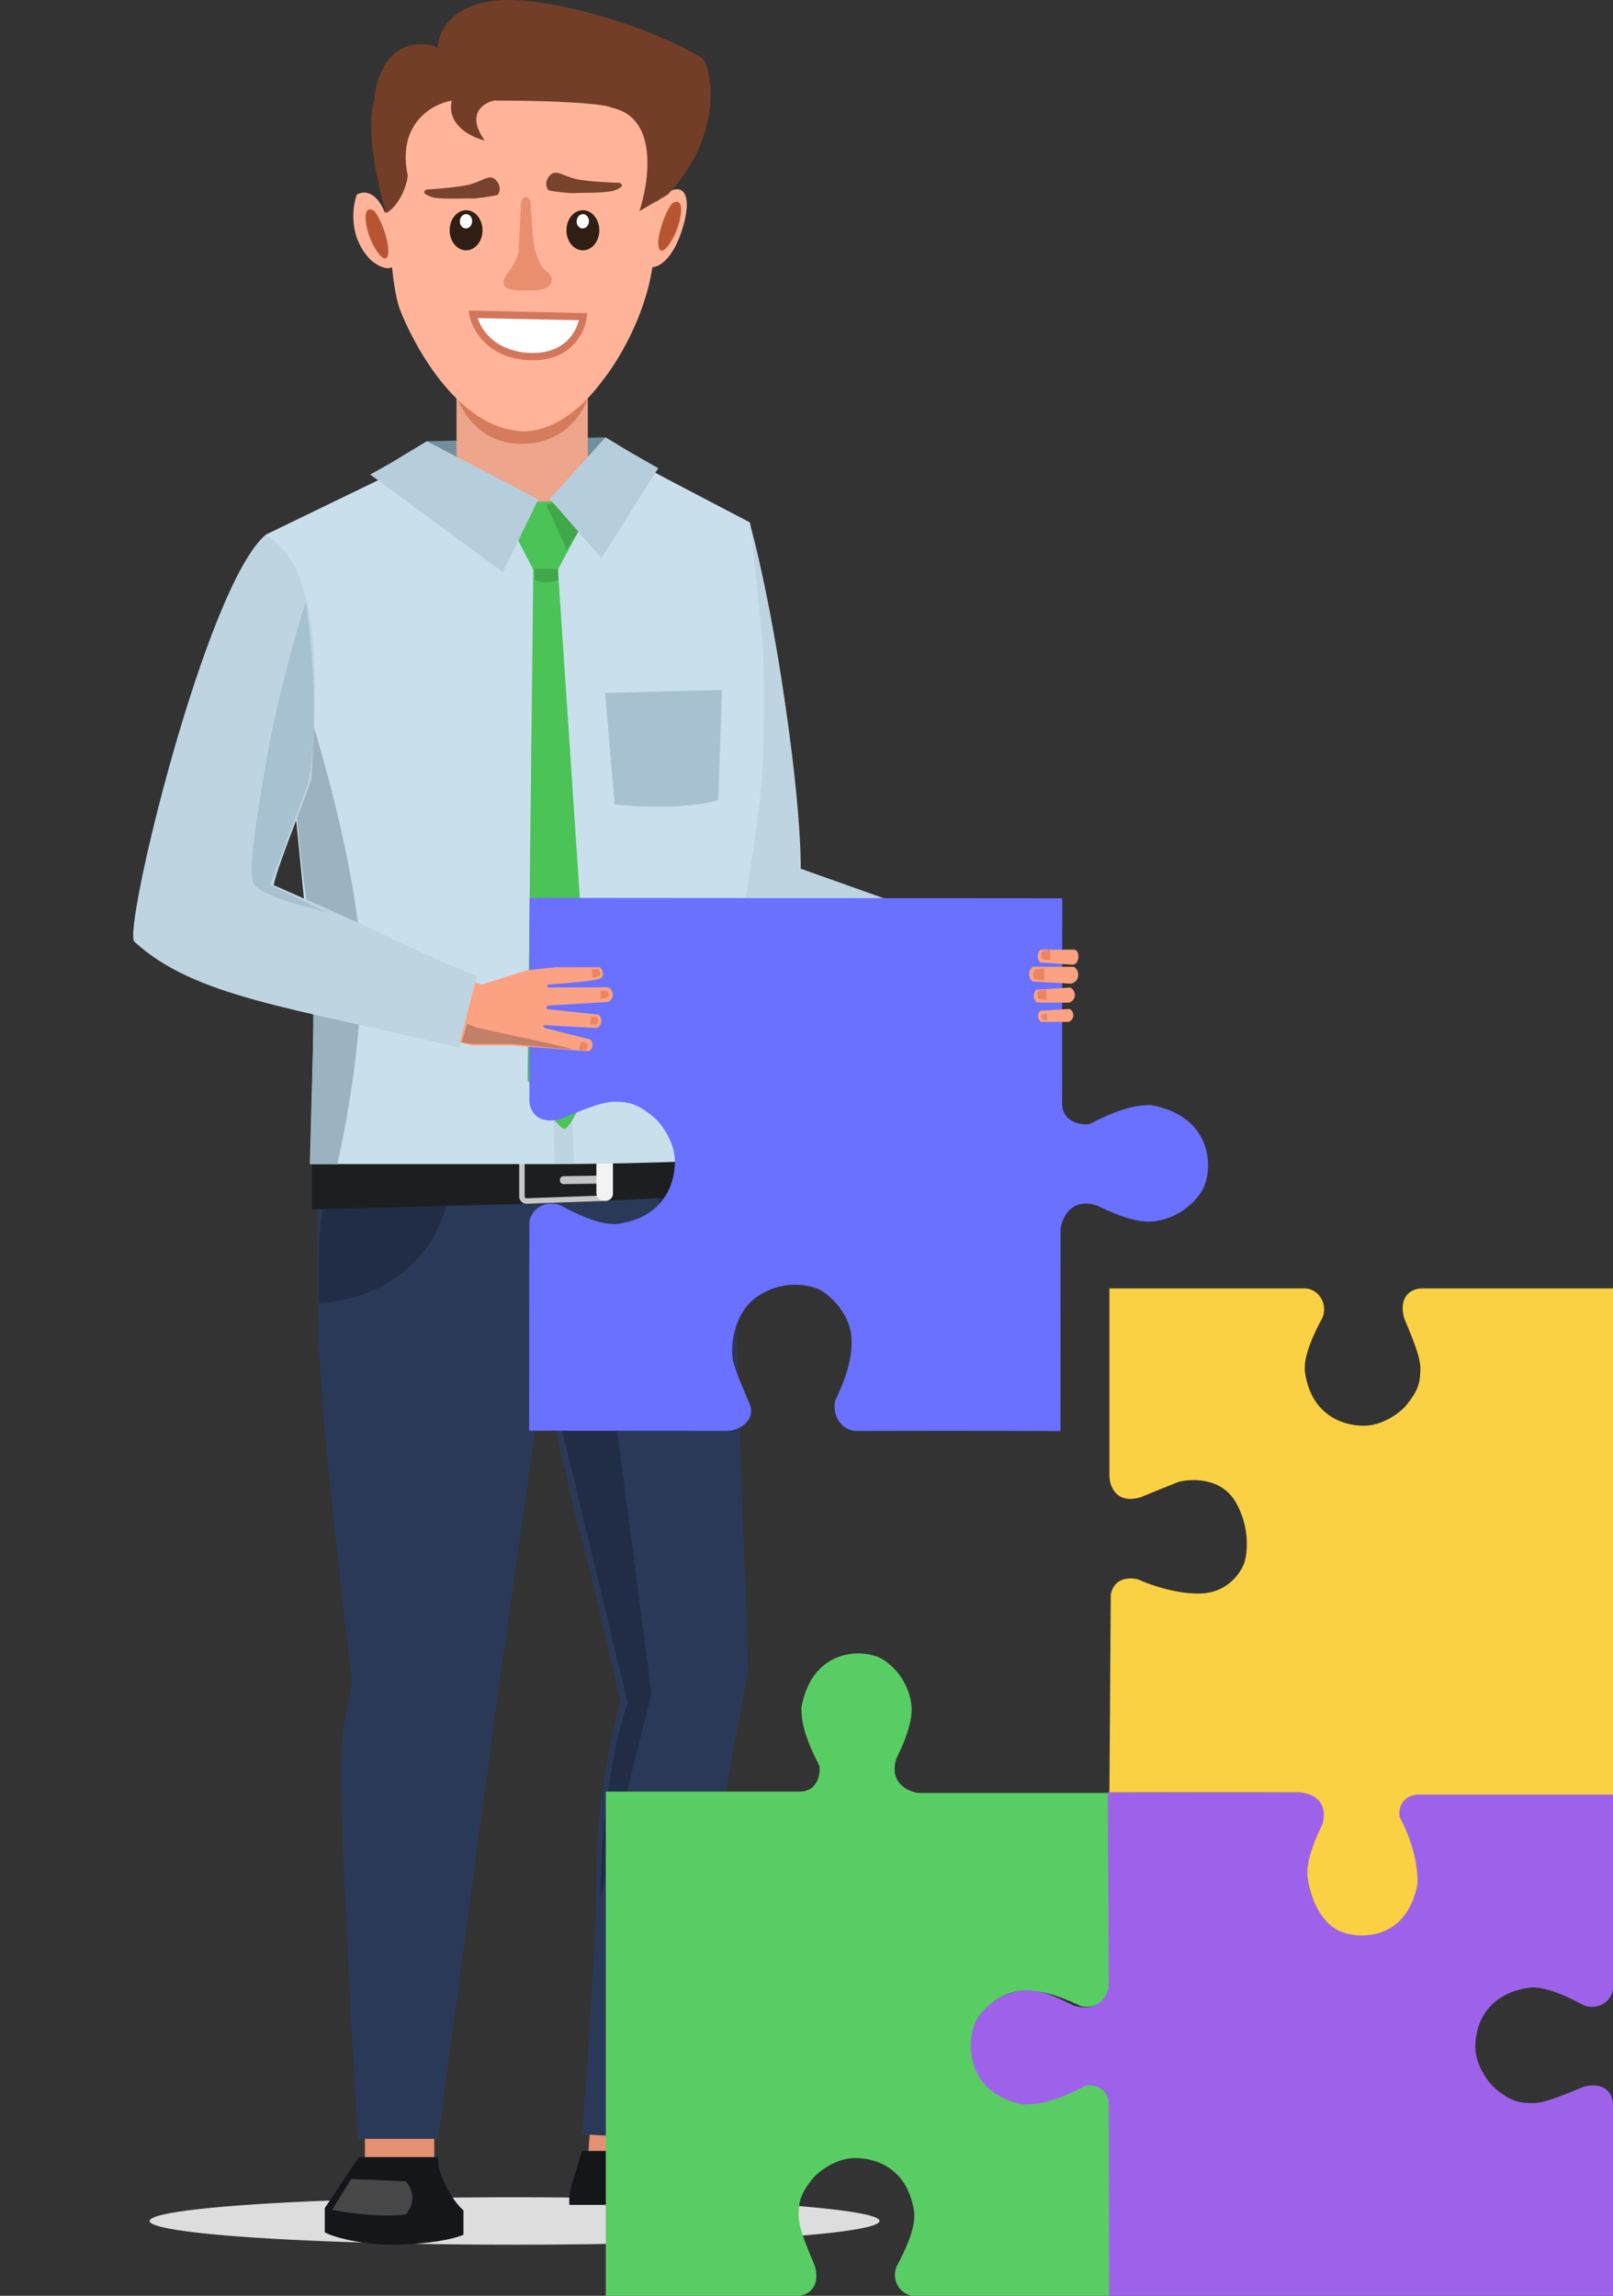 <svg width="442" height="629" fill="none" xmlns="http://www.w3.org/2000/svg"><rect width="100%" height="100%" fill="#333333" stroke="none"/><ellipse cx="141" cy="608.5" rx="100" ry="6.5" fill="#DDD"/><path d="M100 592v-7h19v7h-19zm61.179-1.758l.472-6.584.047-.658 18.739.955-.519 7.242-18.739-.955z" fill="#E49072"/><path d="M156.496 599.167l2.978-9.846h9.026s8.339-.59 11.814-2.231C188 593.5 206.253 598.031 218 599.398v2.231l-2.5 2.461h-37l-4.661-2.461-.489 2.461H156v-2.461l.496-2.462z" fill="#15161A"/><path d="M178 590.775l4.404-1.685c3.524 3.369 13.866 6.895 18.596 7.737l-1.957 1.263c-6.656 0-16.802-5.21-21.043-7.315z" fill="#474747"/><path d="M89 604.958L98.306 591h21.714c0 .443 0 3.323 1.551 6.647 1.551 3.323 3.102 5.76 5.429 7.975v6.647c-1.551.665-5.739 2.127-16.286 2.659-10.547.531-19.388-1.994-21.714-3.324v-6.646z" fill="#15161A"/><path d="M111.267 597.647L96.254 597 91 605.417s2.252.648 9.007 1.295c6.756.648 11.26 0 11.26 0 3.002-3.885 1.501-7.122 0-9.065z" fill="#474747"/><path d="M96.5 460.5s-8.5-68.379-9-91.5c-.5-23.121-.45-40.057-.45-40.057L202.004 326l-.501 31.108L205 457.796 181.013 586l-21.491-1.261s3.998-51.911 3.998-73.35C163.52 489.949 170 466 170 466s-7.5-33-10-42-7.999-33.637-7.999-33.637-4.5-1.261-5 0-10.972 76.522-10.972 76.522L120.037 586H98.046C91.049 461.987 93.5 481 96.5 460.5z" fill="#2A3958"/><path d="M178.5 464L168 383.5l-2.5-3.5-13 5.5 19.5 81c-6 17.2-7.5 42.833-7.5 53.5l14-56zM87.422 344c0-7 .944-13 .944-13l34.056-1c-4.808 17.647-19.975 26.265-35 27v-13zm114.139-5.154L201.7 327l-21.278 1c1.5 9.5 7.692 20.353 21 21l.139-10.154z" fill="#212D46"/><path d="M85.421 316.969h117.624v10.134l-47.001 2.382-70.623 1.855v-14.371z" fill="#1C1E20"/><path d="M167.205 317.447c0-.69-.56-1.25-1.25-1.25h-21.683c-.691 0-1.25.56-1.25 1.25v10.355a1.25 1.25 0 001.295 1.249l21.683-.783a1.25 1.25 0 001.205-1.249v-9.572z" stroke="#C6C6C6" stroke-width="1.5"/><path d="M167.026 323.069a1 1 0 00-1.014-.986l-11.596.166a1 1 0 00-.986 1.014l.003.172a1 1 0 001.014.985l11.596-.165a1 1 0 00.985-1.014l-.002-.172z" fill="#C4C4C4"/><path d="M165.423 314a2 2 0 00-2 2v10.949a2 2 0 002 2h.532a2 2 0 002-2V316a2 2 0 00-2-2h-.532z" fill="#F3F3F3"/><path d="M187.997 258.203c-3.785-2.318 3.99-97.803 17.504-114.703 0 0 6.499 22.5 11.499 63 1.975 16 2.447 26.467 2.423 31.5l29.5 10.5 21.494 6.368 15.68 6.035L284.923 281c-47.256-1.99-77.763-11.058-96.926-22.797z" fill="#BED4E1"/><path d="M205.521 143.145l-22.473-11.766-10.451-5.599-11.397 14.417-29.513.09-13.021-16.008-45.833 22.205 7.854 33.672V220l5.42 54.542-1.184 44.396h65.737c28.285 0 53.033-1.438 53.033-1.438 0-10.87-1.781-34.88-1.193-52.5.587-17.62 4.5-29.5 6.5-54.5 0 0 .804-22.067 0-33s-3.479-34.355-3.479-34.355z" fill="#CADFEC"/><path d="M164.816 128.089l1-8.274-48.961 1.073 7.811 5.1 3.245 3.71 36.905-1.609z" fill="#728E9F"/><path d="M125.092 102.83h35.99v26.852s-3.856 12.211-17.995 12.211c-14.139 0-17.995-17.211-17.995-17.211V102.83z" fill="#EDA58B"/><path d="M124.966 107.449s4.817 7.296 17.995 7.296 17.995-5.97 17.995-5.97v.627s-3.856 12.211-17.995 12.211c-14.139 0-17.995-13.537-17.995-13.537v-.627z" fill="#D57C5C"/><path d="M97.788 53.284c4.113-2.057 6.855 2.57 7.712 5.141l1.928-8.997c1.071-3.214 3.471-11.44 4.499-18.638 1.028-7.198 6.427-6.856 8.998-5.784 13.068.214 39.718.642 41.774.642 10.797-.514 16.067 5.784 17.353 8.998-.429 4.713-1.741 14.565-2.571 16.71-2.261 5.843 3.214 3.856 3.214 3.213 5.141-5.141 9.64-3.213 6.426 7.712-2.57 8.74-6.641 10.926-8.355 10.926-2.056 13.882-9.854 26.35-13.496 30.849-9.769 13.368-19.081 14.139-21.851 14.139-20.445-.798-32.777-30.206-34.063-34.062-1.028-3.085-1.714-8.57-1.928-10.926-.643.428-2.699.643-5.784-1.928-6.17-6.17-5.142-14.567-3.856-17.995z" fill="#FFB499"/><ellipse cx="127.721" cy="63.091" rx="4.5" ry="5.5" fill="#2F1E14"/><ellipse cx="159.721" cy="63.091" rx="4.5" ry="5.5" fill="#2F1E14"/><ellipse rx="1.685" ry="1.962" transform="matrix(.998 .06 -.066 .998 127.699 60.628)" fill="#fff"/><ellipse rx="1.685" ry="1.962" transform="matrix(.998 .06 -.066 .998 159.699 60.628)" fill="#fff"/><path d="M102.598 27.555c-2.571 7.712 1.071 23.78 3.214 30.849 4.498-2.571 6.427-10.283 5.784-10.926-2.571-13.882 7.069-19.067 12.211-19.923-1.543 6.684 5.356 10.068 8.998 10.925-5.142-7.198-.429-10.283 2.57-10.925 22.494 0 31.492 1.285 32.135 1.928 12.853 2.57 10.497 19.79 7.712 28.359l7.712-4.499c14.782-15.424 12.64-33.286 9.64-37.357-6.212-3.856-24.036-12.34-45.63-15.424-21.595-3.085-26.993 7.284-26.993 12.854-.514-1.029-2.785-1.286-3.856-1.286-10.283-.514-13.283 10.069-13.497 15.425z" fill="#723E28"/><path d="M105.811 70.695c1.928-1.285-1.071-10.497-3.213-12.853-1.929-1.286-3.213 0-1.929 5.141.948 3.793 3.857 8.57 5.142 7.712zm75.171-2.107c-1.928-1.285 1.071-10.497 3.213-12.853 1.928-1.286 3.213 0 1.928 5.141-.947 3.793-3.856 8.57-5.141 7.712z" fill="#B75532"/><path d="M159.797 86.763l-30.206-.643c.643 3.642 4.627 11.054 15.424 11.568 10.797.514 14.354-7.07 14.782-10.925z" fill="#fff" stroke="#D2765C" stroke-width="2"/><path d="M158.176 49.128c3.027.593 8.994.89 11.599.963 1.92.9-.979 1.991-1.902 2.247-3.401.644-7.939.41-10.439.574-1.147.076-5.169-.358-7.061-.728-.548-.544-1.294-2.087.111-3.908 1.756-2.276 3.908.11 7.692.852zm-29.77 1.495c-3.007.686-8.963 1.165-11.564 1.318-1.891.959 1.04 1.96 1.97 2.188 3.419.539 7.948.166 10.452.254 1.148.04 5.155-.516 7.035-.945.531-.56 1.229-2.126-.23-3.902-1.825-2.22-3.903.23-7.663 1.087z" fill="#77432D"/><path d="M98.5 257c2.421 26-6.079 62-6.079 62H85s1.873-54.162 0-65.5c-3.358-20.329-4.5-41.5-4.5-41.5l5-14.5s10.578 33.5 13 59.5z" fill="#9BB2C0"/><path d="M138.943 75.045c-3.085 4.113 1.714 4.713 4.499 4.499h2.571c6.427 0 5.784-3.856 3.856-5.142-1.928-1.285-2.571-3.856-3.214-5.784-.642-1.928-1.285-12.854-1.285-13.496-1.028-2.057-2.142-.857-2.571 0l-.642 12.853c.214.643-.129 2.957-3.214 7.07z" fill="#E98F6F"/><path d="M154.633 318.701l2.624-.094-5.711-162.286-3.009-.719 3.412 163.195 2.684-.096z" fill="#BED4E1"/><path d="M162.185 295.481l-9.572-143.557-.045-1.704-6.37.166-1.627 145.554s8.025 13.38 10.088 13.326c2.063-.054 7.526-13.785 7.526-13.785z" fill="#4BC357"/><path d="M144.312 137.29l2 .21 7.594-.21 5.173 7.201-6.593 12.273h-5.999l-6.492-12.519 4.317-6.955z" fill="#4BC357"/><path d="M147.569 155.837h5.41v2.968s-1.082.742-3.246.742c-2.164 0-3.246-.742-3.246-.742v-2.968h1.082zm4.019-13.519l-1.392-2.709-.463-1.392 2.318-.463h.464l6.028 7.81-3.246 5.1-1.855-4.173-1.854-4.173z" fill="#3FA949"/><path d="M164.826 152.909l-14.177-16.22 15.278-16.875 6.81 4.101 7.626 4.357-15.537 24.637zm-27.038 3.856l9.738-19.939-30.559-15.938-9.883 5.955-5.637 3.173 36.341 26.749z" fill="#B6CEDC"/><path d="M185.482 220.879c8.305-.43 11.365-1.73 11.365-1.73l.965-30.149-32 .861 2.623 30.588s8.742.861 17.047.43z" fill="#A8C1D0"/><path d="M36.812 258c-3.27-3 19.5-97.5 36-111.5 15.818 9.518 14.03 40.486 12.536 66.359l-.037.641c-3.5 10-9.324 24.064-10.311 29l22.5 10 21.312 10 12 5-5 19.5c-46-11-72.439-13.809-89-29z" fill="#BED4E1"/><path d="M74 242.5l15.813 7.5s-19.109-4.2-20.479-8.246c-1.37-4.046 1.32-19.433 3.395-31.872 3.72-22.304 11.103-45.2 11.103-45.2.805 6.029 4.148 31.318.668 49.818l-10.5 28z" fill="#A8C1D0"/><path d="M199.246 392.026L145 391.987l.041-56.64c.002-3.59 3.993-6.778 8.38-5.179 10.366 5.591 13.956 5.195 15.552 5.196 12.366-1.586 15.962-10.359 15.967-17.14.004-5.424-3.715-10.24-5.576-11.97-4.783-3.992-7.176-4.393-11.165-4.395-3.988-.003-11.57 3.581-14.761 4.775-6.703 1.591-8.375-2.798-8.373-5.191l.04-55.443 56.241.04 8.775.007 4.786.003 1.197.001 1.994.001 2.393.002 2.792.002 5.585.004 4.786.004 57.437.041-.04 56.64c.395 5.185 5.979 5.588 7.575 5.19 9.177-4.78 13.565-5.175 16.756-5.173 17.548 3.204 17.138 18.36 13.943 23.543-3.194 5.183-8.78 7.972-13.567 8.367-4.787.395-11.167-2.401-15.154-4.399-7.019-2.238-9.575 3.318-9.976 6.375l-.04 55.443c-18.614-.146-55.886-.04-56.524-.04-5.105-.961-5.846-6.121-5.179-8.38 1.597-3.456 5.033-10.527 4.4-17.548-.633-7.02-6.905-12.236-9.564-13.169-2.791-.933-9.405-2.39-16.355 2.381-6.385 4.383-7.456 14.088-6.395 17.945.878 3.192 3.424 8.937 4.38 11.171 1.991 4.655-2.798 7.577-6.105 7.575z" fill="#6A70FF"/><path d="M285.121 263.708c-1.406-1.406-.586-2.93 0-3.516h9.378c1.501.308 1.363 4.102-.587 4.102l-8.791-.586zm-.948 10.971c-1.494-1.313-.773-2.887-.226-3.509l9.358-.603c1.695.933 1.695 3.433-.321 4.132l-8.811-.02zm1.033 5.283c-1.286-1.13-.665-2.484-.195-3.02l8.054-.519c1.435.577 1.435 3.077-.277 3.556l-7.582-.017zM282.94 268.9c-1.702-1.608-.709-3.35 0-4.019h11.348c1.712 1.119 1.634 4.049-.788 4.619l-10.56-.6z" fill="#FCA282"/><path d="M287.845 263.064l-.123-2.79-2.158.327c-.493.924-.345 2.347.437 2.304l1.844.159zm-.995 10.797l-.303-2.776-2.132.465c-.433.953-.193 2.364.584 2.27l1.851.041zm.169 5.578l-.187-1.724-1.324.289c-.269.592-.121 1.468.362 1.41l1.149.025zm-.783-10.832l-.149-3.376-2.611.395c-.597 1.118-.417 2.841.529 2.788l2.231.193z" fill="#EB8561"/><path d="M305 576.792L304.125 629h-53.59c-3.396 0-6.415-3.774-4.906-7.926 5.284-9.814 4.906-13.211 4.906-14.721-1.509-11.701-9.812-15.098-16.228-15.098-5.132 0-9.686 3.523-11.321 5.284-3.774 4.53-4.151 6.795-4.151 10.569 0 3.775 3.396 10.946 4.528 13.966 1.51 6.341-2.642 7.926-4.906 7.926H166V490.854h53.589c4.906-.377 5.284-5.662 4.906-7.171-4.528-8.682-4.906-12.834-4.906-15.853 3.019-16.608 17.36-16.23 22.266-13.211 4.906 3.02 7.548 8.304 7.925 12.833.378 4.53-2.264 10.569-4.151 14.343-2.113 6.644 3.145 9.059 6.038 9.437h52.458c-.126 17.614 0 52.884 0 53.488-.906 4.831-5.787 5.536-7.926 4.907-3.27-1.51-9.963-4.756-16.605-4.152-6.642.604-11.573 6.542-12.454 9.058-.88 2.642-2.254 8.902 2.265 15.476 4.151 6.039 14.21 6.17 17.858 5.163 3.019-.833 8.453-3.246 10.567-4.152 4.402-1.887 7.17 2.642 7.17 5.772z" fill="#58CD64"/><path d="M388.32 491H442v53.541c0 3.393-3.773 6.41-7.922 4.902-9.809-5.279-13.204-4.902-14.713-4.902-11.695 1.508-15.091 9.803-15.091 16.213 0 5.128 3.521 9.678 5.282 11.312 4.527 3.77 6.791 4.147 10.563 4.147 3.773 0 10.941-3.393 13.959-4.524 6.338-1.509 7.922 2.639 7.922 4.901V629H303.924c0-17.47-.109-51.506-.109-52.411 0-4.901-4.905-5.885-6.791-4.901-8.677 4.524-13.472 4.901-16.49 4.901-16.599-3.016-15.844-18.474-12.826-23.376 3.018-4.902 8.299-7.541 12.826-7.918 4.527-.377 9.809 2.262 13.582 4.148 6.639 2.111 9.32-2.389 9.698-5.28L303.547 491c17.605.126 53.612 0 54.215 0 4.829.905 5.911 6.158 5.282 8.294-1.509 3.268-5.131 9.577-4.527 16.213.604 6.637 6.162 12.317 8.677 13.197 2.641.88 8.142 2.253 14.713-2.262 6.036-4.148 6.665-12.945 5.659-16.59-.833-3.017-2.867-8.446-3.773-10.558-1.886-4.399 1.4-8.294 4.527-8.294z" fill="#9E62EA"/><path d="M304 404.161V353h53.541c3.393 0 6.41 3.762 4.902 7.9-5.279 9.78-4.902 13.166-4.902 14.671 1.508 11.661 9.803 15.047 16.213 15.047 5.128 0 9.678-3.511 11.312-5.266 3.77-4.515 4.147-6.772 4.147-10.534 0-3.761-3.393-10.909-4.524-13.918-1.509-6.32 2.639-7.9 4.901-7.9H442v138.682h-53.541c-4.902.376-5.279 4.643-4.902 6.148 4.525 8.652 4.902 15.161 4.902 18.17-3.016 16.552-17.557 15.509-22.459 12.5-4.902-3.009-7.328-9.98-7.705-14.495-.377-4.514 2.262-10.533 4.148-14.295 1.557-6.71-3.142-8.276-6.033-8.652H304c.126-17.555.377-53.568.377-54.17.905-4.815 5.404-4.765 7.541-4.138 3.268 1.505 11.462 4.364 18.098 3.762 6.636-.602 10.055-5.768 10.935-8.276.88-2.633 1.659-9.63-2.262-16.552-3.922-6.922-12.192-6.646-15.837-5.643-2.513 1.004-8.068 3.236-10.18 4.138-6.938 2.107-8.672-3.134-8.672-6.018z" fill="#FAD142"/><path d="M144.535 265.793l-12.613 3.966-1.722-.577-4.2 16.439 3.452.793h10.353L161.089 288c1.892-.634 1.314-2.379.788-3.172l-12.612-3.173c-.631-.634-.263-.793 0-.793l14.333.793c1.892-1.269 1.19-3.126.402-3.655l-13.947-1.5c-.631-.634-.263-.736 0-1l16.554-.983c2.523-1.269.893-3.965-.107-4.017l-16.447.052v-.793c3.941-.265 12.297-.952 14.189-1.587 1.892-.634.608-3.172 0-3.172h-11.824l-7.883.793z" fill="#FCA282"/><path d="M130.5 281.5l-2.5-1-1.5 5c.833.333 2.7.5 3.5.5h9.5c2 0 9 1 17.5 1.5-.8-.4-12.5-3-17.5-4l-9-2z" fill="#C37F67"/><path d="M162.479 267.926l-.339-2.358 1.86-.068c.56.696.661 1.913-.001 2l-1.52.426zm2.081 5.708v-2.168h1.875c.449.774.363 1.993-.306 1.979l-1.569.189zm-2.849 7.047l.221-2.257 1.836.383c.281.849 0 1.874-.671 1.874h-1.386zm-3.037 6.93l.487-2.215 1.777.598c.178.876-.222 1.861-.888 1.781l-1.376-.164z" fill="#EB8561"/></svg>